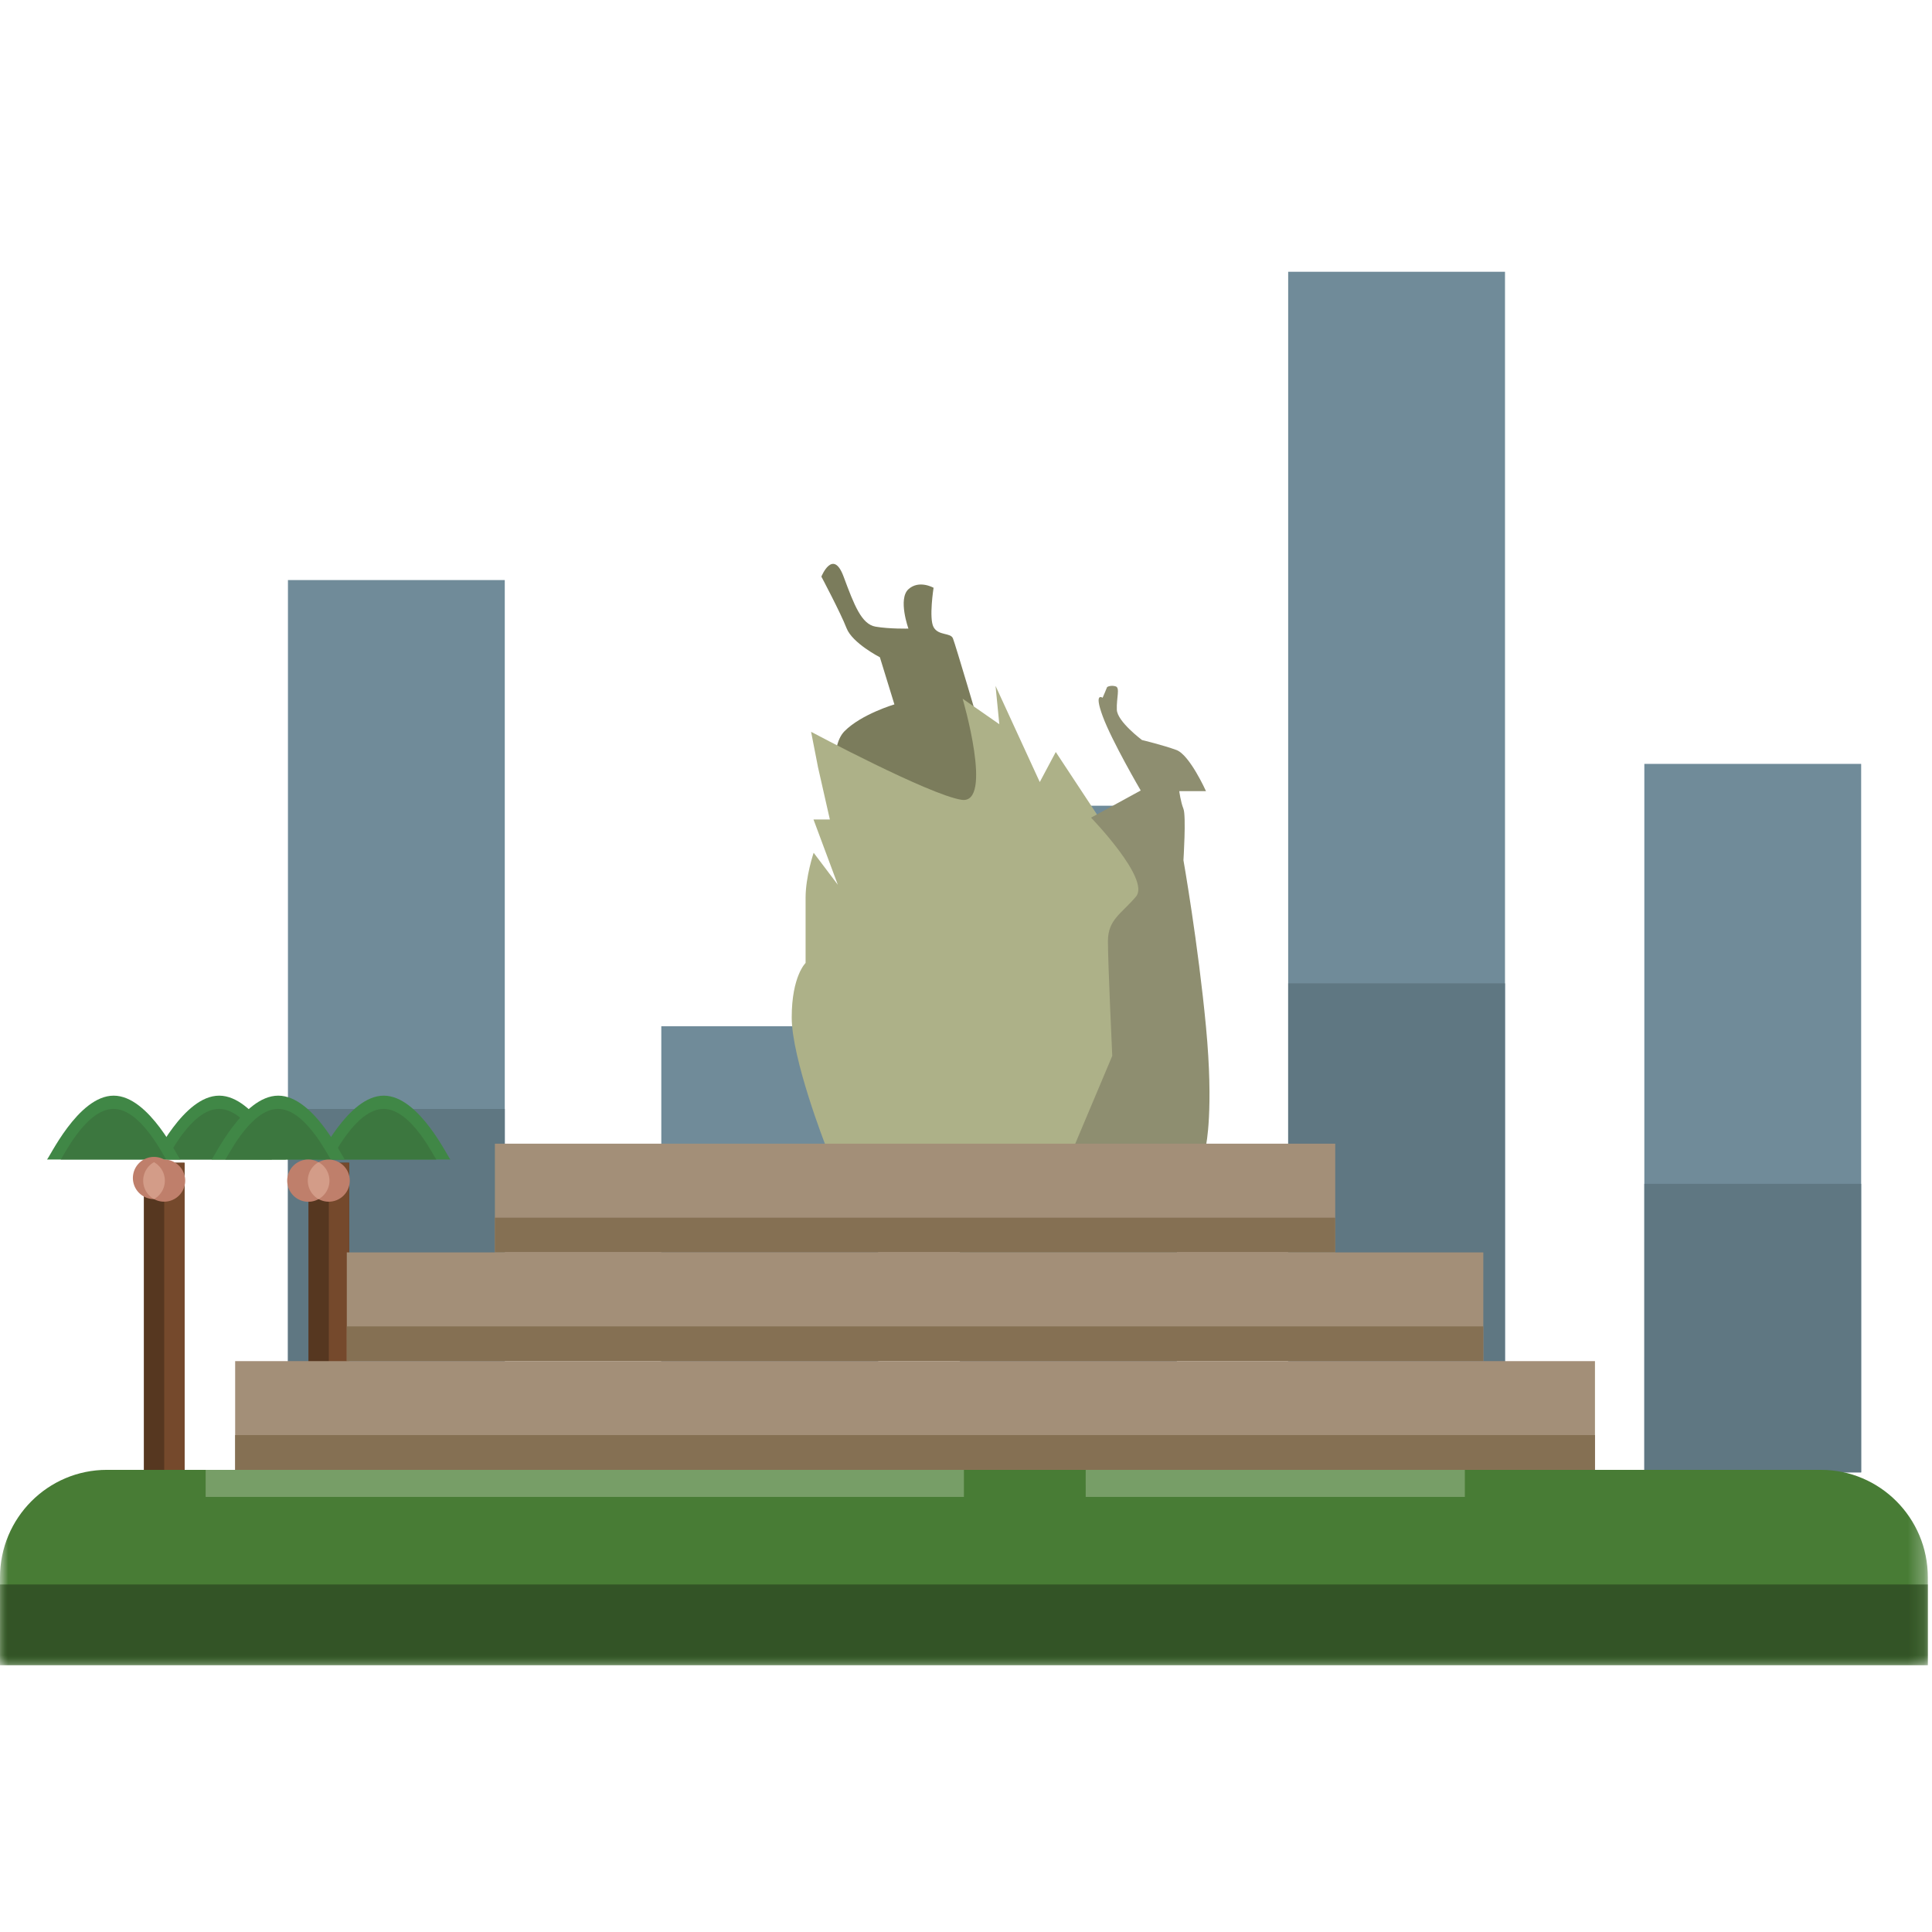 <svg width="120" height="120" viewBox="0 0 120 120" xmlns="http://www.w3.org/2000/svg" xmlns:xlink="http://www.w3.org/1999/xlink"><defs><path id="a" d="M0 87.12h119.74V.571H0z"/></defs><g fill="none" fill-rule="evenodd"><path fill="#708B99" d="M17.885 91.454h13.467V36.03H17.885zm23.19 0h13.466V63.742H41.075zm18.548 0H73.09V50.045H59.623zm20.388.001h13.467V16.881H80.011zm22.121-.001H115.6V47.447h-13.467z"/><path fill="#5F7782" d="M17.885 91.454h13.467V68.88H17.885zm23.19 0h13.466V80.167H41.075zm18.548 0H73.09V74.587H59.623zm20.389 0h13.466V61.078H80.012zm22.12 0H115.6V73.53h-13.467z"/><path fill="#563720" d="M8.934 91.493h2.528V72.221H8.934z"/><path fill="#75492C" d="M10.2 91.493h1.262V72.221H10.2z"/><g transform="translate(0 16.309)"><path d="M17.759 55.71c-.106 0-1.921-3.966-4.145-3.966-2.225 0-4.042 3.967-4.147 3.967h8.292z" fill="#408746"/><path d="M16.888 55.71c-.083 0-1.522-3.143-3.285-3.143-1.763 0-3.201 3.144-3.284 3.144h6.569z" fill="#3C773F"/><path d="M11.205 55.71c-.105 0-1.921-3.966-4.146-3.966-2.224 0-4.04 3.967-4.146 3.967h8.292z" fill="#408746"/><path d="M10.334 55.71c-.084 0-1.522-3.143-3.285-3.143-1.763 0-3.201 3.144-3.284 3.144h6.569z" fill="#3C773F"/><path d="M11.502 57.023a1.307 1.307 0 0 1-1.935 1.146 1.31 1.31 0 1 1 .632-2.456c.72 0 1.303.587 1.303 1.31" fill="#BF7F6B"/><path d="M10.239 57.023c0 .493-.272.922-.673 1.146a1.31 1.31 0 0 1-.672-1.146c0-.494.271-.923.672-1.147.4.224.673.653.673 1.147" fill="#D39C88"/><mask id="b" fill="#fff"><use xlink:href="#a"/></mask><path fill="#563720" mask="url(#b)" d="M19.158 75.185h2.528V55.913h-2.528z"/><path fill="#75492C" mask="url(#b)" d="M20.422 75.185h1.264V55.913h-1.264z"/><path d="M27.981 55.71c-.104 0-1.92-3.966-4.145-3.966-2.224 0-4.04 3.967-4.145 3.967h8.29z" fill="#408746" mask="url(#b)"/><path d="M27.11 55.71c-.083 0-1.52-3.143-3.284-3.143-1.762 0-3.2 3.144-3.285 3.144h6.57z" fill="#3C773F" mask="url(#b)"/><path d="M21.427 55.71c-.105 0-1.92-3.966-4.144-3.966-2.225 0-4.042 3.967-4.146 3.967h8.29z" fill="#408746" mask="url(#b)"/><path d="M20.557 55.71c-.084 0-1.522-3.143-3.285-3.143-1.762 0-3.2 3.144-3.285 3.144h6.57z" fill="#3C773F" mask="url(#b)"/><path d="M21.725 57.023a1.307 1.307 0 0 1-1.936 1.146 1.312 1.312 0 1 1 0-2.292 1.307 1.307 0 0 1 1.936 1.147" fill="#BF7F6B" mask="url(#b)"/><path d="M20.462 57.023c0 .493-.272.922-.673 1.146a1.31 1.31 0 0 1-.671-1.146c0-.494.27-.923.671-1.147.401.224.673.653.673 1.147" fill="#D39C88" mask="url(#b)"/><path d="M119.74 87.12H0v-5.46c0-3.687 2.974-6.674 6.643-6.674h106.454c3.67 0 6.644 2.987 6.644 6.674v5.46z" fill="#487C35" mask="url(#b)"/><path fill="#335426" mask="url(#b)" d="M0 87.12h119.74v-5.014H0z"/><path fill="#779E67" mask="url(#b)" d="M12.773 76.667H59.87v-1.681H12.773zm54.662 0h23.549v-1.681h-23.55z"/><path d="M52.038 33.176s-.63-3.018.42-4.074c1.053-1.056 3.095-1.66 3.095-1.66l-.902-2.928s-1.712-.874-2.072-1.81c-.36-.935-1.562-3.199-1.562-3.199s.72-1.78 1.381 0 1.113 2.957 1.983 3.108c.872.15 2.043.121 2.043.121s-.661-1.841 0-2.445c.661-.602 1.562-.09 1.562-.09s-.3 1.901 0 2.444c.3.543 1.05.332 1.201.695.15.361 1.652 5.462 1.652 5.462l.751 7.635-9.552-3.259z" fill="#7B7C5C" mask="url(#b)"/><path d="M50.796 31.292l.748 3.299h-1.016l1.51 4.053-1.501-1.987s-.5 1.482-.5 2.79v4.055s-.862.818-.862 3.387c0 2.57 2.1 7.942 2.1 7.942H69.32l2.044-15.655-5.788-8.777-.994 1.867-2.747-5.973.234 2.38-2.28-1.586s1.93 6.576-.058 6.282c-1.988-.293-9.353-4.224-9.353-4.224l.42 2.147z" fill="#ADB188" mask="url(#b)"/><path d="M68.484 27.03s-.56-.394.005 1.143c.562 1.537 2.363 4.616 2.363 4.616l-3.085 1.688s3.704 3.823 2.792 4.901c-.913 1.079-1.744 1.426-1.744 2.775 0 1.348.269 7.12.269 7.12l-2.342 5.558h8.164s.49-2.178 0-7.361c-.49-5.185-1.4-10.35-1.4-10.35s.174-2.755 0-3.19c-.174-.436-.26-1.1-.26-1.1h1.66s-1.01-2.249-1.834-2.554c-.824-.304-2.14-.62-2.14-.62s-1.538-1.148-1.564-1.884c-.027-.736.209-1.36-.07-1.449-.28-.087-.532.017-.541.06-.009.044-.273.647-.273.647" fill="#8E8E70" mask="url(#b)"/><path fill="#A38F78" mask="url(#b)" d="M30.738 61.48h52.196v-6.753H30.738z"/><path fill="#857053" mask="url(#b)" d="M30.738 61.48h52.196v-2.158H30.738z"/><path fill="#A38F78" mask="url(#b)" d="M21.541 68.233h70.59V61.48H21.54z"/><path fill="#857053" mask="url(#b)" d="M21.541 68.233h70.59v-2.158H21.54z"/><path fill="#A38F78" mask="url(#b)" d="M14.606 74.986h84.46v-6.753h-84.46z"/><path fill="#857053" mask="url(#b)" d="M14.606 74.986h84.46v-2.159h-84.46z"/></g></g></svg>